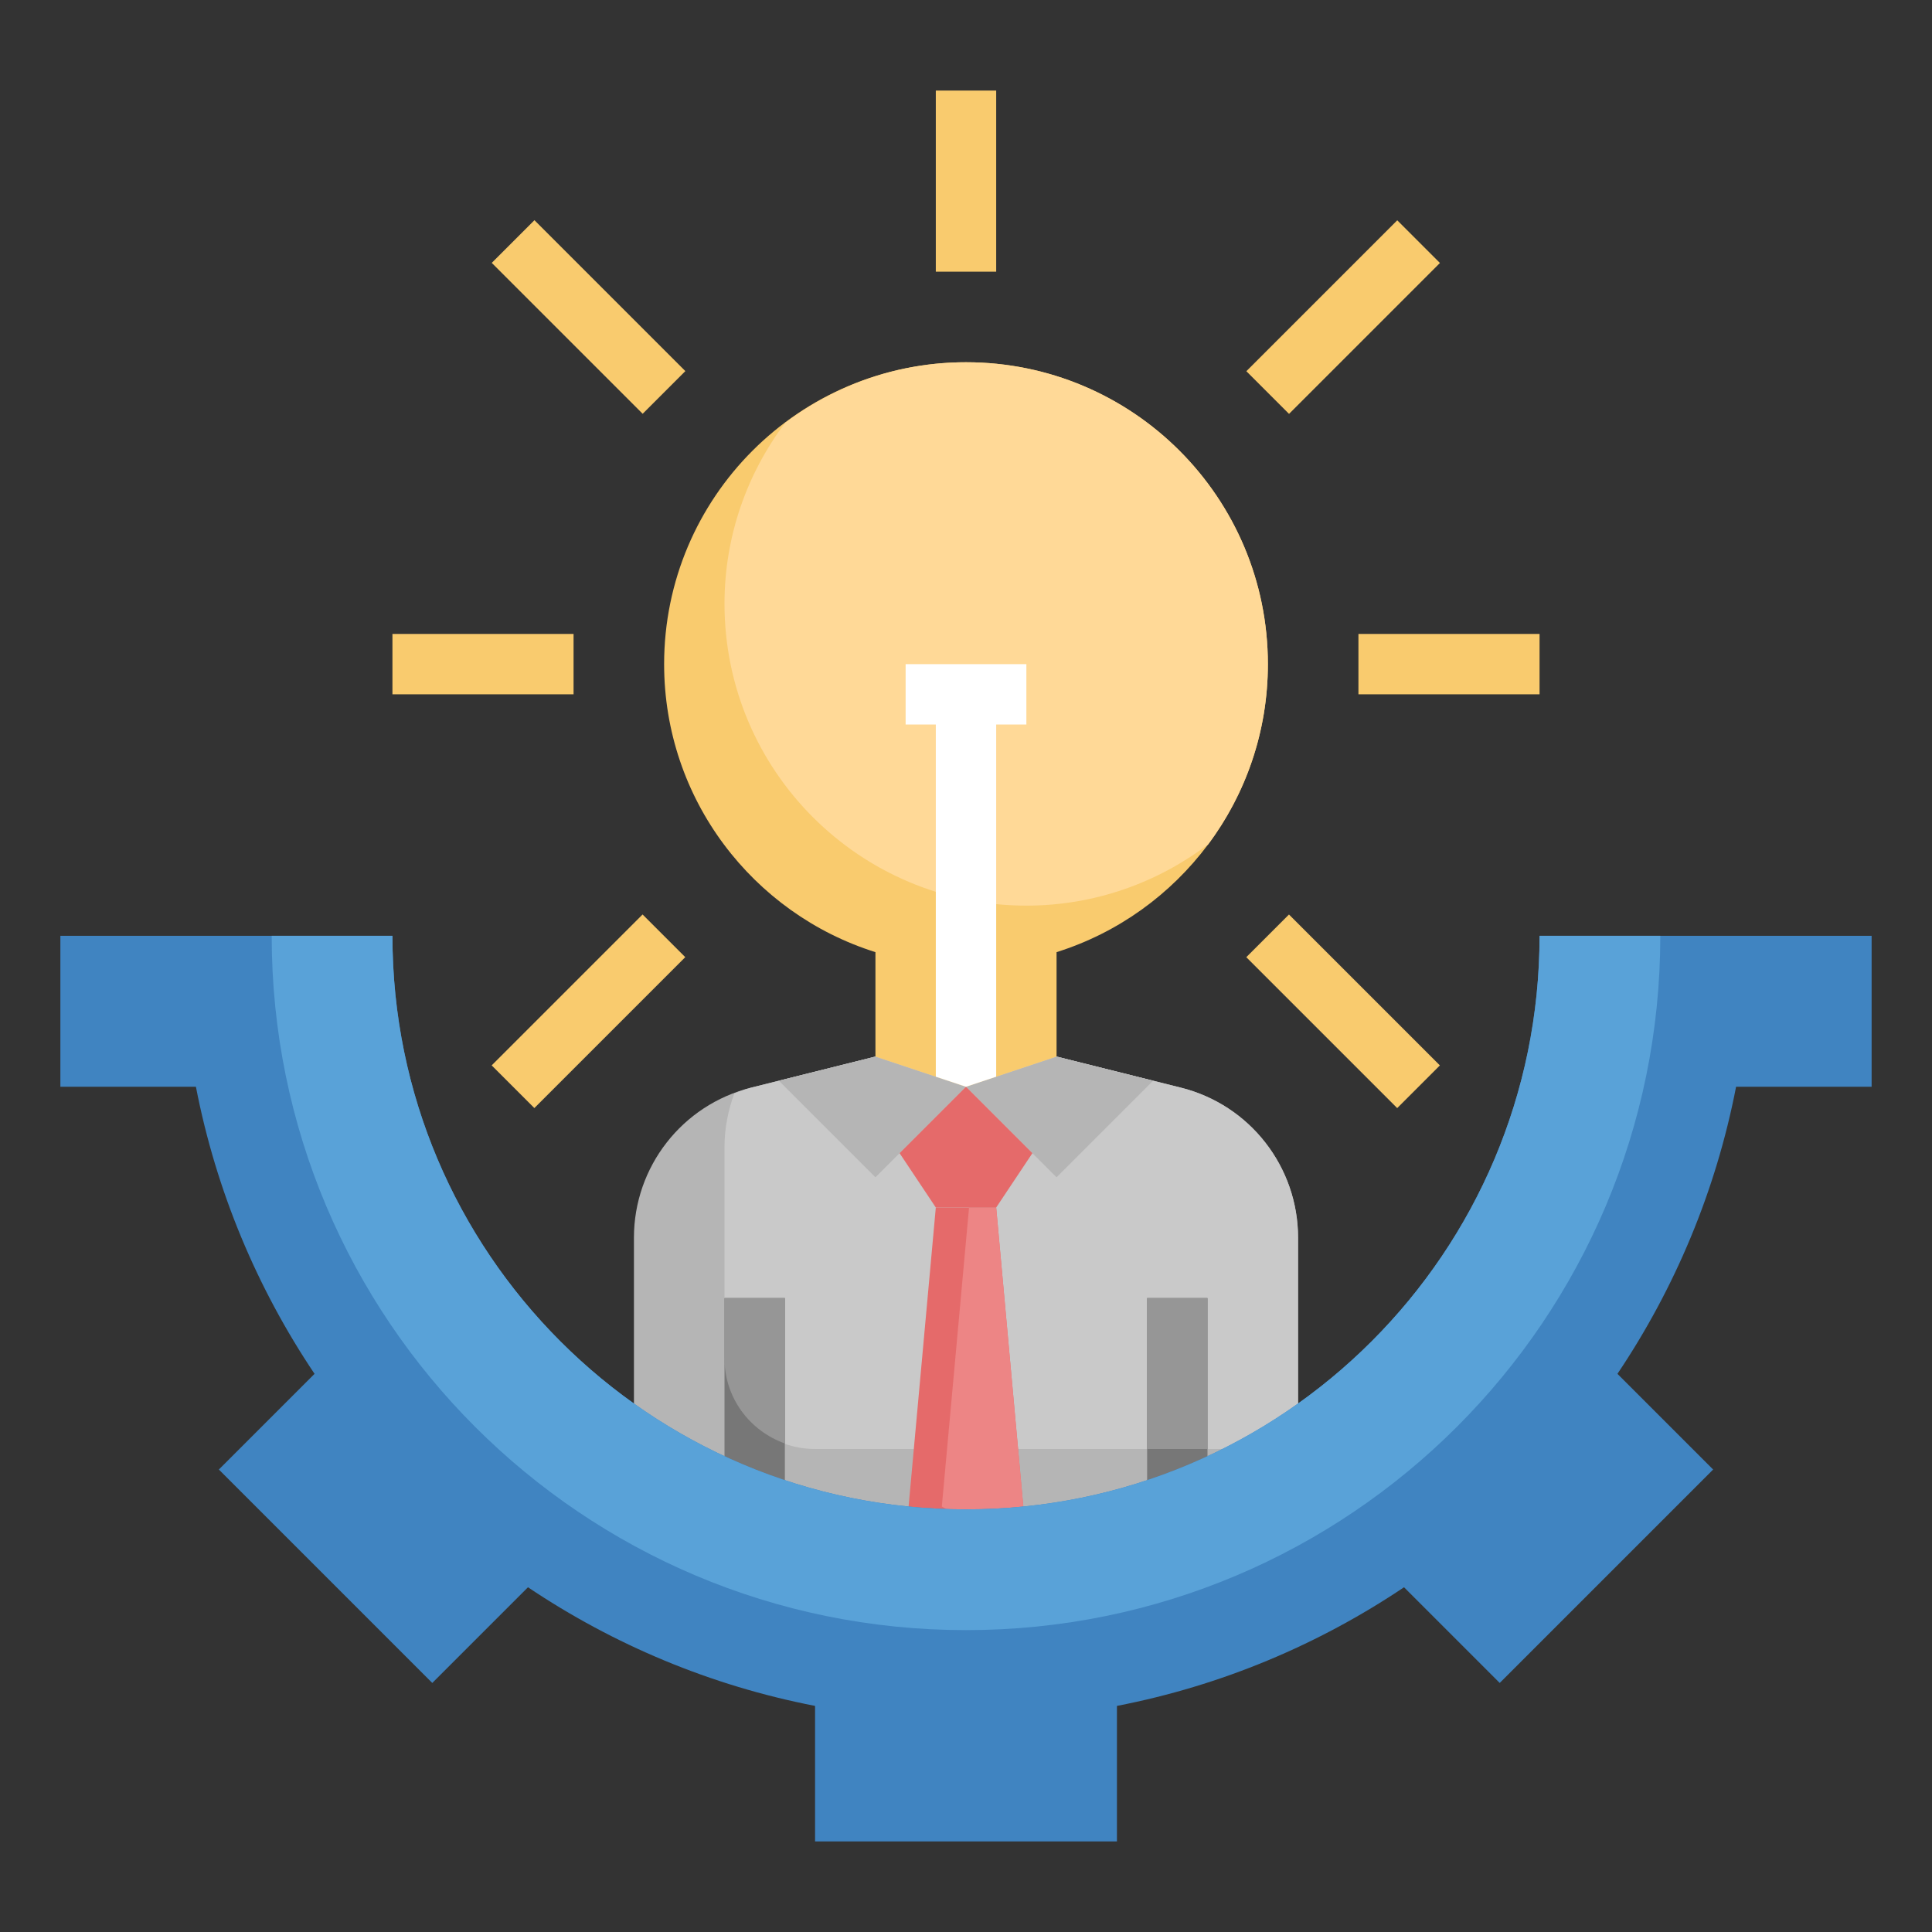 <svg id="Layer_3" enable-background="new 0 0 64 64" height="512" viewBox="0 0 64 64" width="512" xmlns="http://www.w3.org/2000/svg"><rect x="0" y="0" width="64" height="64" fill="#333333" stroke="none"/><g><path d="m43 51v-10c0-2.35-1.6-4.4-3.88-4.97l-.92-.23-3.2-.8h-6l-3.2.8-.92.23c-2.28.57-3.88 2.62-3.88 4.97v10" fill="#b5b5b5"/><path d="m43 41c0-2.35-1.6-4.4-3.88-4.97l-.92-.23-3.2-.8h-6l-3.2.8-.92.23c-.192.048-.372.121-.553.189-.208.559-.327 1.157-.327 1.78v7.001c0 1.657 1.343 3 3 3h16z" fill="#c9c9c9"/><path d="m33.899 49.906-.899-9.906h-2l-.902 9.906 1.902 1.094z" fill="#e56a6a"/><path d="m32.55 50.683 1.349-.777-.899-9.906h-.899l-.902 9.906z" fill="#ed8585"/><g fill="#b5b5b5"><path d="m35 39 3.2-3.2-3.2-.8-3 1z"/><path d="m32 36-3-1-3.2.8 3.2 3.2z"/></g><path d="m34.2 38.2-1.2 1.8h-2l-1.2-1.8 2.2-2.2z" fill="#e56a6a"/><g><path d="m24 43h2v7h-2z" fill="#777"/></g><g><path d="m38 43h2v7h-2z" fill="#777"/></g><g><path d="m31 3h2v6h-2z" fill="#f9cb6e"/></g><path d="m51 31c0 10.493-8.507 19-19 19s-19-8.507-19-19h-11v5h4.49c.67 3.46 2.03 6.68 3.93 9.51l-3.17 3.17 7.07 7.07 3.17-3.17c2.83 1.9 6.05 3.26 9.51 3.93v4.49h10v-4.49c3.46-.67 6.68-2.03 9.51-3.93l3.17 3.17 7.07-7.07-3.17-3.17c1.9-2.83 3.26-6.05 3.93-9.51h4.49v-5z" fill="#4084c1"/><g><path d="m45 21h6v2h-6z" fill="#f9cb6e"/></g><g><path d="m13 21h6v2h-6z" fill="#f9cb6e"/></g><g><path d="m18.5 6.964h2v7.071h-2z" fill="#f9cb6e" transform="matrix(.707 -.707 .707 .707 -1.713 16.864)"/></g><g><path d="m40.964 9.5h7.071v2h-7.071z" fill="#f9cb6e" transform="matrix(.707 -.707 .707 .707 5.609 34.542)"/></g><g><path d="m15.964 32.5h7.071v2h-7.071z" fill="#f9cb6e" transform="matrix(.707 -.707 .707 .707 -17.977 23.601)"/></g><g><path d="m43.5 29.964h2v7.071h-2z" fill="#f9cb6e" transform="matrix(.707 -.707 .707 .707 -10.654 41.278)"/></g><path d="m32 50c-10.493 0-19-8.507-19-19h-4c0 12.703 10.297 23 23 23s23-10.297 23-23h-4c0 10.493-8.507 19-19 19z" fill="#59a2d8"/><path d="m24 43v2c0 1.304.837 2.403 2 2.816v-4.816z" fill="#969696"/><path d="m38 43h2v5h-2z" fill="#969696"/><path d="m42 22c0-5.523-4.477-10-10-10s-10 4.477-10 10c0 4.477 2.943 8.266 7 9.541v3.459l3 1 3-1v-3.459c4.057-1.275 7-5.064 7-9.541z" fill="#f9cb6e"/><path d="m40.023 27.969c1.242-1.665 1.977-3.731 1.977-5.969 0-5.523-4.477-10-10-10-2.251 0-4.321.753-5.992 2.008-1.255 1.671-2.008 3.741-2.008 5.992 0 5.523 4.477 10 10 10 2.265 0 4.346-.762 6.023-2.031z" fill="#ffd997"/><path d="m30 24h1v11.667l1 .333 1-.333v-11.667h1v-2h-4z" fill="#fff"/></g></svg>
